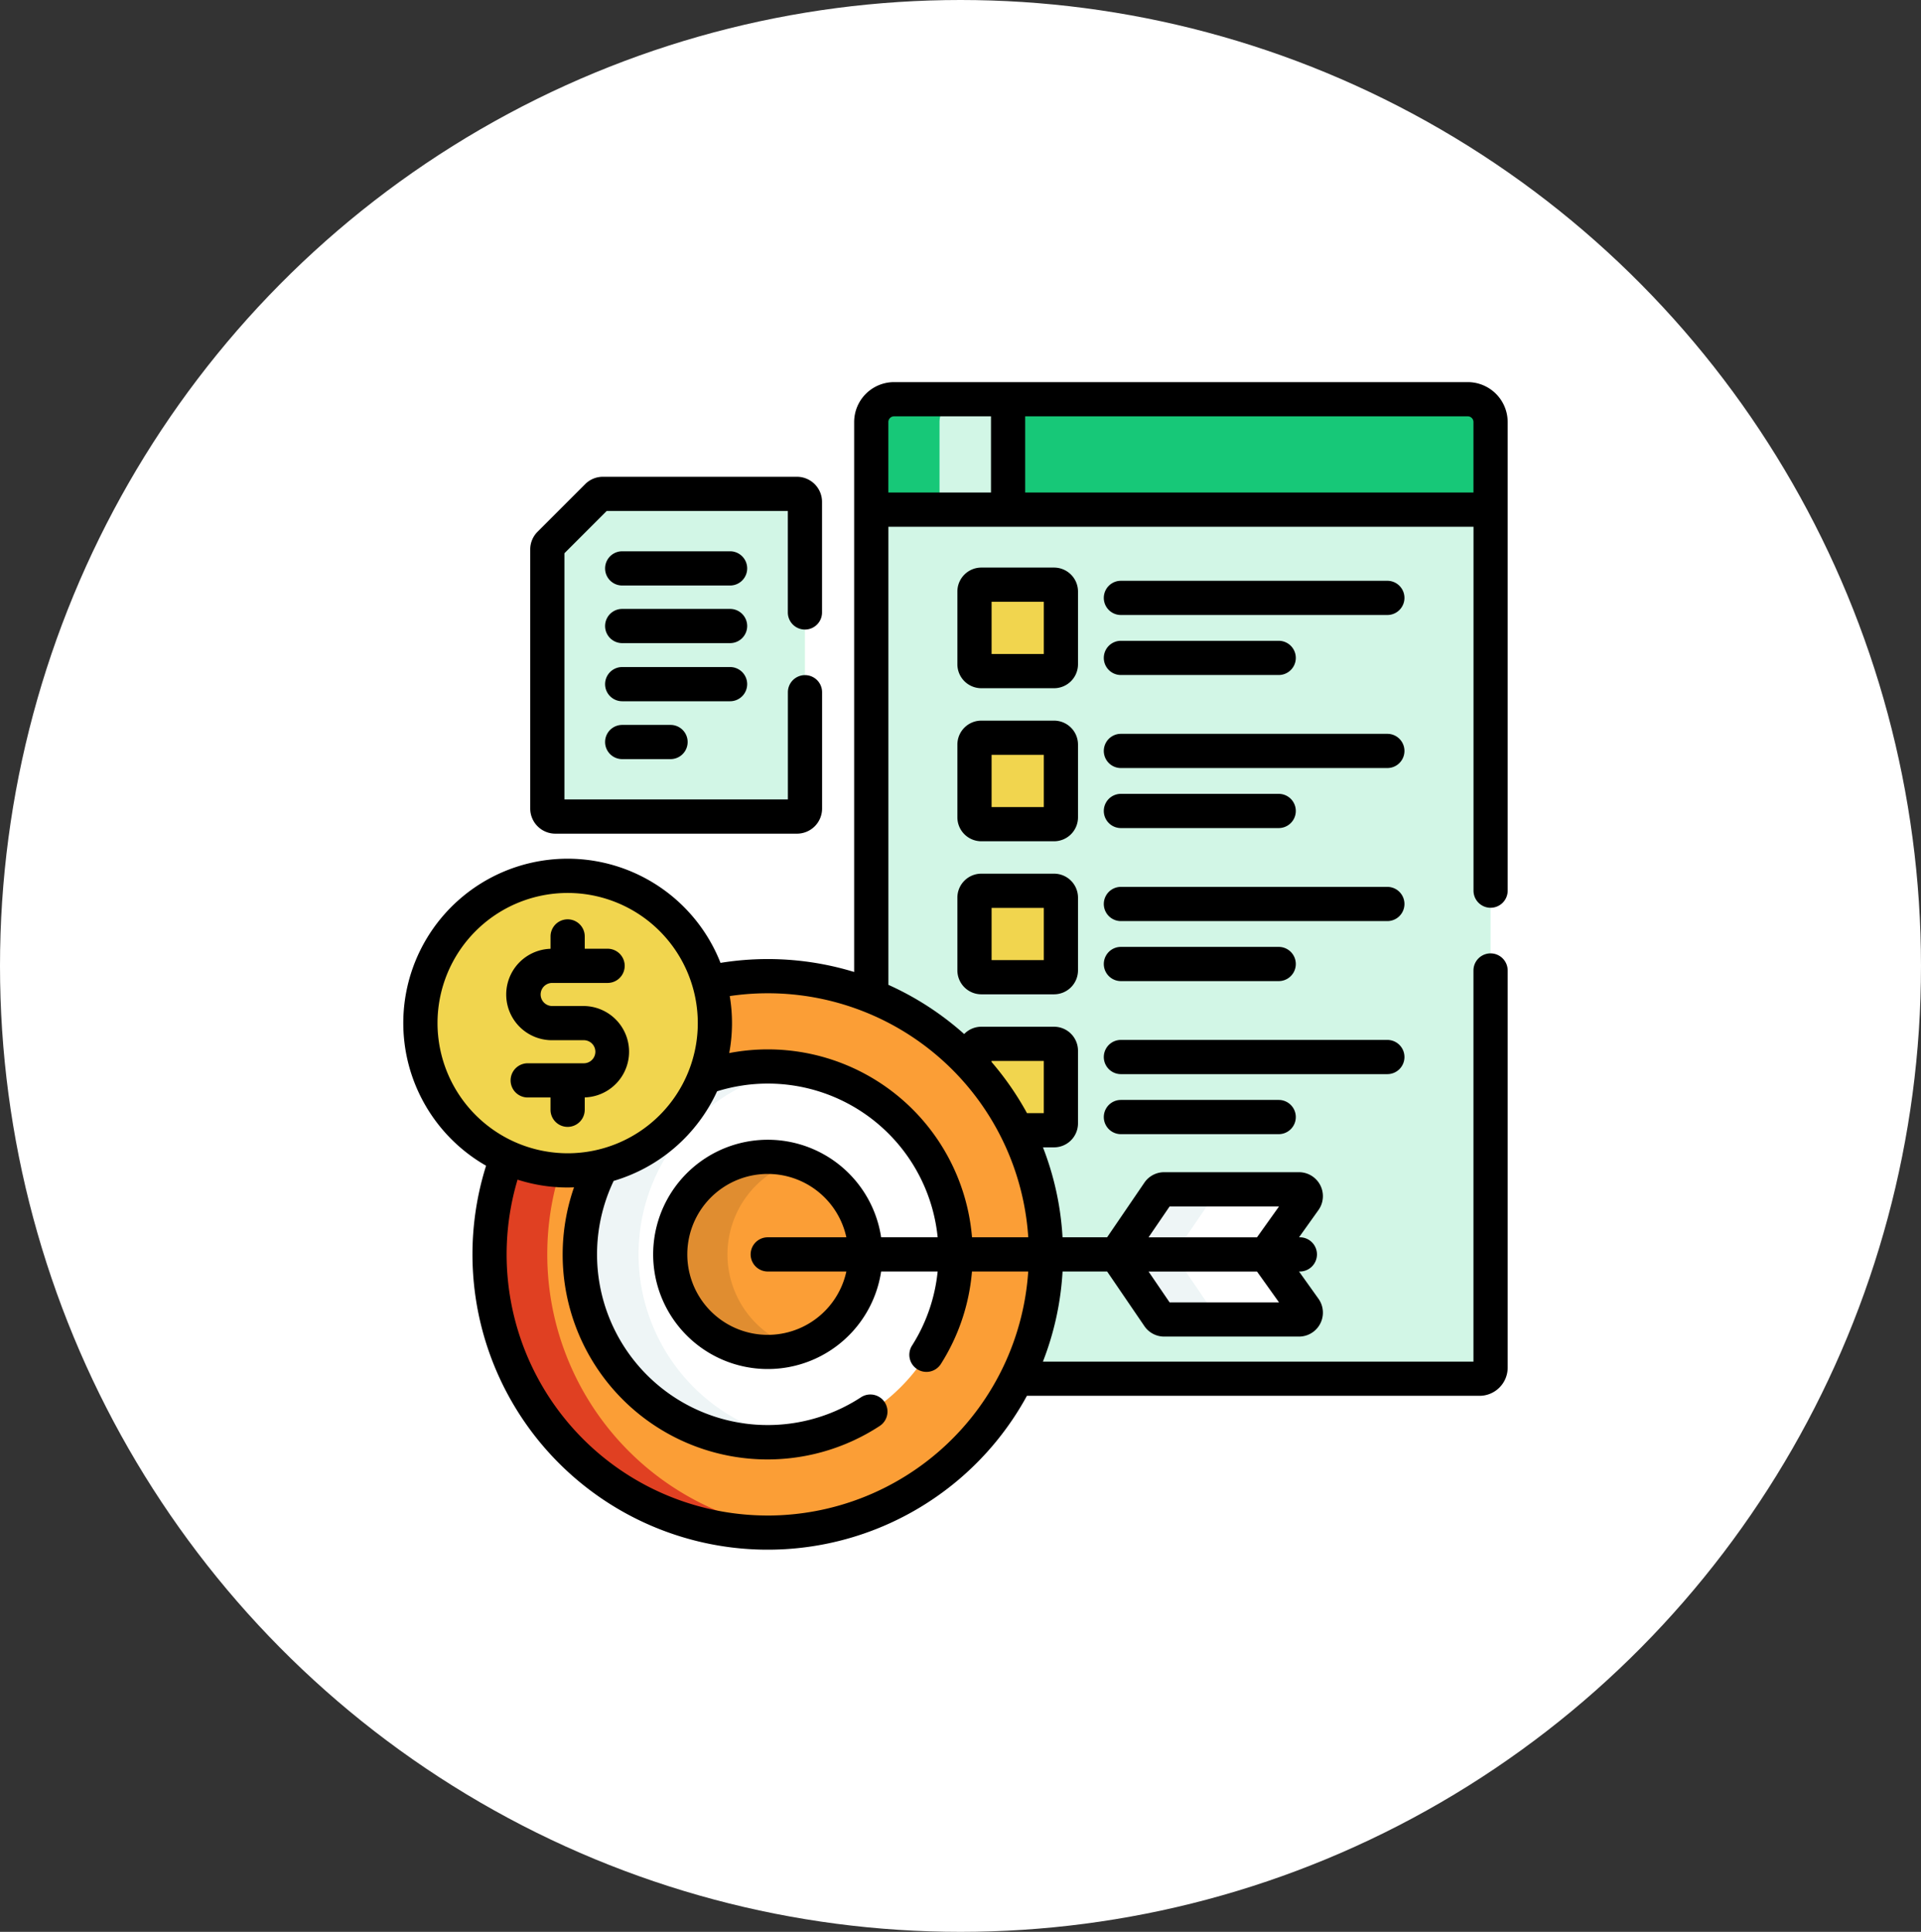 <svg xmlns="http://www.w3.org/2000/svg" width="181" height="182" viewBox="0 0 181 182">
  <rect x="0" y="0" width="181" height="182" fill="#333333" stroke="none"/>
  <g id="t5-ic2" transform="translate(-710 -867)">
    <ellipse id="Ellipse_4437" data-name="Ellipse 4437" cx="90.5" cy="91" rx="90.5" ry="91" transform="translate(710 867)" fill="#fff"/>
    <g id="target" transform="translate(734.165 903)">
      <g id="Group_96508" data-name="Group 96508" transform="translate(15.446 1.611)">
        <g id="Group_96497" data-name="Group 96497" transform="translate(42.48)">
          <path id="Path_140198" data-name="Path 140198" d="M277.2,54.926H219.275l-.215.214v45.826a26.228,26.228,0,0,1,13.7,36.05h43.612a1.04,1.04,0,0,0,1.04-1.04V55.14Z" transform="translate(-219.06 -44.737)" fill="#d2f6e6"/>
          <path id="Path_140199" data-name="Path 140199" d="M225.492,104.682V55.14l.215-.214h-6.432l-.215.214v45.826A26.192,26.192,0,0,1,225.492,104.682Z" transform="translate(-219.06 -44.737)" fill="#d2f6e6"/>
          <g id="Group_96483" data-name="Group 96483">
            <path id="Path_140200" data-name="Path 140200" d="M277.413,17.9H219.06V9.648A2.148,2.148,0,0,1,221.208,7.5h54.056a2.148,2.148,0,0,1,2.148,2.148Z" transform="translate(-219.06 -7.5)" fill="#17c878"/>
          </g>
          <g id="Group_96484" data-name="Group 96484">
            <path id="Path_140201" data-name="Path 140201" d="M221.208,7.5a2.148,2.148,0,0,0-2.148,2.148V17.9h12.892V7.5Z" transform="translate(-219.06 -7.5)" fill="#d2f6e6"/>
          </g>
          <g id="Group_96485" data-name="Group 96485">
            <path id="Path_140202" data-name="Path 140202" d="M227.641,7.5h-6.432a2.148,2.148,0,0,0-2.148,2.148V17.9h6.432V9.648A2.148,2.148,0,0,1,227.641,7.5Z" transform="translate(-219.06 -7.5)" fill="#17c878"/>
          </g>
          <g id="Group_96488" data-name="Group 96488" transform="translate(9.726 17.472)">
            <g id="Group_96486" data-name="Group 96486">
              <path id="Path_140203" data-name="Path 140203" d="M271.826,96.966h-6.853a.645.645,0,0,1-.645-.645V89.469a.645.645,0,0,1,.645-.645h6.853a.645.645,0,0,1,.645.645v6.853A.645.645,0,0,1,271.826,96.966Z" transform="translate(-264.328 -88.824)" fill="#f1d54e"/>
            </g>
            <g id="Group_96487" data-name="Group 96487">
              <path id="Path_140204" data-name="Path 140204" d="M267.932,96.322V89.469a.645.645,0,0,1,.645-.645h-3.6a.645.645,0,0,0-.645.645v6.853a.645.645,0,0,0,.645.645h3.6A.645.645,0,0,1,267.932,96.322Z" transform="translate(-264.328 -88.824)" fill="#f1d54e"/>
            </g>
          </g>
          <g id="Group_96491" data-name="Group 96491" transform="translate(9.726 31.891)">
            <g id="Group_96489" data-name="Group 96489">
              <path id="Path_140205" data-name="Path 140205" d="M271.826,164.078h-6.853a.645.645,0,0,1-.645-.645v-6.853a.645.645,0,0,1,.645-.645h6.853a.644.644,0,0,1,.645.645v6.853A.645.645,0,0,1,271.826,164.078Z" transform="translate(-264.328 -155.936)" fill="#f1d54e"/>
            </g>
            <g id="Group_96490" data-name="Group 96490">
              <path id="Path_140206" data-name="Path 140206" d="M267.932,163.434v-6.853a.644.644,0,0,1,.645-.645h-3.6a.645.645,0,0,0-.645.645v6.853a.645.645,0,0,0,.645.645h3.6A.645.645,0,0,1,267.932,163.434Z" transform="translate(-264.328 -155.936)" fill="#f1d54e"/>
            </g>
          </g>
          <g id="Group_96494" data-name="Group 96494" transform="translate(9.726 46.309)">
            <g id="Group_96492" data-name="Group 96492">
              <path id="Path_140207" data-name="Path 140207" d="M271.826,231.19h-6.853a.645.645,0,0,1-.645-.645v-6.853a.645.645,0,0,1,.645-.645h6.853a.645.645,0,0,1,.645.645v6.853A.645.645,0,0,1,271.826,231.19Z" transform="translate(-264.328 -223.048)" fill="#f1d54e"/>
            </g>
            <g id="Group_96493" data-name="Group 96493">
              <path id="Path_140208" data-name="Path 140208" d="M267.932,230.546v-6.853a.645.645,0,0,1,.645-.645h-3.6a.645.645,0,0,0-.645.645v6.853a.645.645,0,0,0,.645.645h3.6A.645.645,0,0,1,267.932,230.546Z" transform="translate(-264.328 -223.048)" fill="#f1d54e"/>
            </g>
          </g>
          <g id="Group_96496" data-name="Group 96496" transform="translate(9.726 60.728)">
            <path id="Path_140209" data-name="Path 140209" d="M271.826,290.159h-6.853a.645.645,0,0,0-.645.645v1.653a26.262,26.262,0,0,1,3.985,5.844h3.513a.644.644,0,0,0,.645-.645V290.8A.645.645,0,0,0,271.826,290.159Z" transform="translate(-264.328 -290.159)" fill="#f1d54e"/>
            <g id="Group_96495" data-name="Group 96495">
              <path id="Path_140210" data-name="Path 140210" d="M267.932,297.566V290.8a.645.645,0,0,1,.645-.645h-3.6a.645.645,0,0,0-.645.645v1.653A26.3,26.3,0,0,1,267.932,297.566Z" transform="translate(-264.328 -290.159)" fill="#f1d54e"/>
            </g>
          </g>
        </g>
        <g id="Group_96504" data-name="Group 96504" transform="translate(6.515 54.353)">
          <path id="Path_140211" data-name="Path 140211" d="M77.874,260.489a26.313,26.313,0,0,0-5.522.585A13.872,13.872,0,0,1,53.3,277.553a26.216,26.216,0,1,0,24.57-17.064Z" transform="translate(-51.662 -260.489)" fill="#fb9e36"/>
          <g id="Group_96498" data-name="Group 96498" transform="translate(0 17.064)">
            <path id="Path_140212" data-name="Path 140212" d="M57.1,349.063a26.2,26.2,0,0,1,1.222-7.932,13.794,13.794,0,0,1-5.022-1.216,26.226,26.226,0,0,0,24.57,35.36,26.468,26.468,0,0,0,2.721-.14A26.215,26.215,0,0,1,57.1,349.063Z" transform="translate(-51.661 -339.915)" fill="#e04022"/>
          </g>
          <path id="Path_140213" data-name="Path 140213" d="M108.976,300.1a17.616,17.616,0,0,0-5.961,1.035,13.9,13.9,0,0,1-9.671,8.371,17.7,17.7,0,1,0,15.632-9.407Z" transform="translate(-82.763 -291.591)" fill="#fff"/>
          <path id="Path_140214" data-name="Path 140214" d="M96.8,317.8a17.729,17.729,0,0,1,14.938-17.485,17.679,17.679,0,0,0-8.724.818,13.9,13.9,0,0,1-9.671,8.371,17.7,17.7,0,0,0,18.4,25.78A17.728,17.728,0,0,1,96.8,317.8Z" transform="translate(-82.763 -291.591)" fill="#eef5f6"/>
          <g id="Group_96499" data-name="Group 96499" transform="translate(59.042 20.08)">
            <path id="Path_140215" data-name="Path 140215" d="M343.7,353.952H331a.644.644,0,0,0-.532.281l-3.993,5.851,3.993,5.851a.644.644,0,0,0,.532.281h12.7a.645.645,0,0,0,.525-1.019l-3.649-5.113,3.649-5.113A.645.645,0,0,0,343.7,353.952Z" transform="translate(-326.474 -353.952)" fill="#fff"/>
          </g>
          <g id="Group_96500" data-name="Group 96500" transform="translate(59.042 20.08)">
            <path id="Path_140216" data-name="Path 140216" d="M343.7,353.952H331a.644.644,0,0,0-.532.281l-3.993,5.851,3.993,5.851a.644.644,0,0,0,.532.281h12.7a.645.645,0,0,0,.525-1.019l-3.649-5.113,3.649-5.113A.645.645,0,0,0,343.7,353.952Z" transform="translate(-326.474 -353.952)" fill="#fff"/>
          </g>
          <g id="Group_96501" data-name="Group 96501" transform="translate(59.042 20.08)">
            <path id="Path_140217" data-name="Path 140217" d="M335.915,365.934l-3.992-5.851,3.992-5.851a.645.645,0,0,1,.532-.281H331a.645.645,0,0,0-.532.281l-3.992,5.851,3.992,5.851a.645.645,0,0,0,.532.281h5.448A.644.644,0,0,1,335.915,365.934Z" transform="translate(-326.475 -353.951)" fill="#eef5f6"/>
          </g>
          <g id="Group_96502" data-name="Group 96502" transform="translate(17.021 17.021)">
            <circle id="Ellipse_4276" data-name="Ellipse 4276" cx="9.191" cy="9.191" r="9.191" fill="#fb9e36"/>
          </g>
          <g id="Group_96503" data-name="Group 96503" transform="translate(17.021 17.021)">
            <path id="Path_140218" data-name="Path 140218" d="M136.282,348.905a9.207,9.207,0,0,1,6.493-8.786,9.191,9.191,0,1,0,0,17.573A9.207,9.207,0,0,1,136.282,348.905Z" transform="translate(-130.886 -339.714)" fill="#e08d30"/>
          </g>
        </g>
        <g id="Group_96507" data-name="Group 96507" transform="translate(0 44.903)">
          <g id="Group_96505" data-name="Group 96505">
            <circle id="Ellipse_4277" data-name="Ellipse 4277" cx="13.874" cy="13.874" r="13.874" fill="#f1d54e"/>
          </g>
          <g id="Group_96506" data-name="Group 96506" transform="translate(0)">
            <path id="Path_140219" data-name="Path 140219" d="M28.568,230.376a13.877,13.877,0,0,1,10.257-13.395,13.874,13.874,0,1,0,0,26.789A13.878,13.878,0,0,1,28.568,230.376Z" transform="translate(-21.335 -216.502)" fill="#f1d54e"/>
          </g>
        </g>
      </g>
      <g id="Group_96512" data-name="Group 96512" transform="translate(27.406 10.527)">
        <g id="Group_96510" data-name="Group 96510" transform="translate(0 0)">
          <g id="Group_96509" data-name="Group 96509">
            <path id="Path_140220" data-name="Path 140220" d="M81.706,49.221l-4.485,4.485a.753.753,0,0,0-.221.533V78.647a.753.753,0,0,0,.753.753h22.765a.753.753,0,0,0,.753-.753V49.753a.753.753,0,0,0-.753-.753H82.239a.753.753,0,0,0-.533.221Z" transform="translate(-77 -49)" fill="#d2f6e6"/>
          </g>
        </g>
        <g id="Group_96511" data-name="Group 96511">
          <path id="Path_140221" data-name="Path 140221" d="M84.3,78.647V54.239a.754.754,0,0,1,.221-.533l4.485-4.485A.753.753,0,0,1,89.543,49h-7.3a.754.754,0,0,0-.533.221l-4.485,4.485a.753.753,0,0,0-.221.533V78.647a.753.753,0,0,0,.753.753h7.3a.753.753,0,0,1-.753-.753Z" transform="translate(-77 -49)" fill="#d2f6e6"/>
        </g>
      </g>
      <g id="Group_96513" data-name="Group 96513" transform="translate(13.835)">
        <path id="Path_140222" data-name="Path 140222" d="M116.279,49.521a1.611,1.611,0,0,0,1.611-1.611V3.76A3.764,3.764,0,0,0,114.131,0H60.075a3.764,3.764,0,0,0-3.76,3.76v51.81a27.834,27.834,0,0,0-12.592-.857A15.482,15.482,0,1,0,21.635,73.823,27.82,27.82,0,0,0,72.593,95.5h42.646a2.654,2.654,0,0,0,2.651-2.651V55.43a1.611,1.611,0,1,0-3.223,0V92.279H74.1a27.627,27.627,0,0,0,1.851-8.491h4.2l3.512,5.147a2.254,2.254,0,0,0,1.864.985h12.7a2.256,2.256,0,0,0,1.836-3.566l-1.831-2.566h.078a1.611,1.611,0,0,0,0-3.223h-.078L100.062,78a2.256,2.256,0,0,0-1.836-3.567h-12.7a2.254,2.254,0,0,0-1.864.984l-3.513,5.148h-4.2a27.632,27.632,0,0,0-1.844-8.473h1.044a2.258,2.258,0,0,0,2.256-2.256V62.984a2.258,2.258,0,0,0-2.256-2.256H68.3a2.248,2.248,0,0,0-1.619.689,27.907,27.907,0,0,0-7.139-4.635V13.627h55.13V47.91a1.611,1.611,0,0,0,1.611,1.611ZM86.039,86.7l-1.985-2.909H94.272L96.348,86.7Zm0-9.042H96.348l-2.076,2.909H84.054ZM17.058,60.388A12.262,12.262,0,1,1,29.32,72.65,12.276,12.276,0,0,1,17.058,60.388Zm31.116,46.389A24.6,24.6,0,0,1,24.6,75.135a15.423,15.423,0,0,0,4.719.738c.2,0,.4-.008.6-.015a19.3,19.3,0,0,0,28.806,22.48,1.611,1.611,0,1,0-1.766-2.7A16.079,16.079,0,0,1,33.656,75.251,15.553,15.553,0,0,0,43.4,66.811,16.084,16.084,0,0,1,64.183,80.565H58.856a10.8,10.8,0,1,0,0,3.223h5.326a16.013,16.013,0,0,1-2.416,6.982A1.611,1.611,0,1,0,64.486,92.5a19.227,19.227,0,0,0,2.93-8.71h5.3a24.631,24.631,0,0,1-24.547,22.989Zm0-22.989H55.58a7.58,7.58,0,1,1,0-3.223H48.174a1.611,1.611,0,1,0,0,3.223ZM69.263,63.95h4.919V68.87H72.6a27.951,27.951,0,0,0-3.34-4.822v-.1ZM72.72,80.565h-5.3A19.306,19.306,0,0,0,44.543,63.209a15.315,15.315,0,0,0,.049-5.37A24.59,24.59,0,0,1,72.72,80.565ZM69.207,10.4H59.538V3.76a.538.538,0,0,1,.537-.537h9.132V10.4Zm3.223,0V3.223h41.7a.538.538,0,0,1,.537.537V10.4Z" transform="translate(-13.835)"/>
        <path id="Path_140223" data-name="Path 140223" d="M347.76,87.114H322.655a1.611,1.611,0,0,0,0,3.223h25.105a1.611,1.611,0,1,0,0-3.223Z" transform="translate(-255.042 -68.398)"/>
        <path id="Path_140224" data-name="Path 140224" d="M322.655,116.655h14.869a1.611,1.611,0,1,0,0-3.223H322.655a1.611,1.611,0,1,0,0,3.223Z" transform="translate(-255.042 -89.062)"/>
        <path id="Path_140225" data-name="Path 140225" d="M347.76,154.226H322.655a1.611,1.611,0,0,0,0,3.223h25.105a1.611,1.611,0,1,0,0-3.223Z" transform="translate(-255.042 -121.092)"/>
        <path id="Path_140226" data-name="Path 140226" d="M322.655,183.767h14.869a1.611,1.611,0,0,0,0-3.223H322.655a1.611,1.611,0,0,0,0,3.223Z" transform="translate(-255.042 -141.755)"/>
        <path id="Path_140227" data-name="Path 140227" d="M347.76,221.337H322.655a1.611,1.611,0,0,0,0,3.223h25.105a1.611,1.611,0,1,0,0-3.223Z" transform="translate(-255.042 -173.784)"/>
        <path id="Path_140228" data-name="Path 140228" d="M322.655,250.879h14.869a1.611,1.611,0,1,0,0-3.223H322.655a1.611,1.611,0,1,0,0,3.223Z" transform="translate(-255.042 -194.449)"/>
        <path id="Path_140229" data-name="Path 140229" d="M268.193,83.58a2.258,2.258,0,0,0-2.256-2.256h-6.853a2.258,2.258,0,0,0-2.256,2.256v6.853a2.258,2.258,0,0,0,2.256,2.256h6.853a2.258,2.258,0,0,0,2.256-2.256Zm-3.223,5.886h-4.919V84.547h4.919Z" transform="translate(-204.622 -63.852)"/>
        <path id="Path_140230" data-name="Path 140230" d="M268.193,150.692a2.258,2.258,0,0,0-2.256-2.256h-6.853a2.258,2.258,0,0,0-2.256,2.256v6.853a2.258,2.258,0,0,0,2.256,2.256h6.853a2.258,2.258,0,0,0,2.256-2.256Zm-3.223,5.886h-4.919v-4.919h4.919Z" transform="translate(-204.622 -116.545)"/>
        <path id="Path_140231" data-name="Path 140231" d="M265.937,215.547h-6.853a2.258,2.258,0,0,0-2.256,2.256v6.853a2.258,2.258,0,0,0,2.256,2.256h6.853a2.258,2.258,0,0,0,2.256-2.256V217.8A2.258,2.258,0,0,0,265.937,215.547Zm-.967,8.142h-4.919V218.77h4.919Z" transform="translate(-204.622 -169.238)"/>
        <path id="Path_140232" data-name="Path 140232" d="M349.372,290.06a1.611,1.611,0,0,0-1.611-1.611H322.655a1.611,1.611,0,0,0,0,3.223h25.105A1.611,1.611,0,0,0,349.372,290.06Z" transform="translate(-255.042 -226.478)"/>
        <path id="Path_140233" data-name="Path 140233" d="M322.655,314.768a1.611,1.611,0,1,0,0,3.223h14.869a1.611,1.611,0,1,0,0-3.223Z" transform="translate(-255.042 -247.142)"/>
        <path id="Path_140234" data-name="Path 140234" d="M66.325,253.514V252.35a4.307,4.307,0,0,0-.121-8.612H63.223a1.087,1.087,0,0,1,0-2.173h5.254a1.611,1.611,0,0,0,0-3.223H66.325v-1.158a1.611,1.611,0,0,0-3.223,0v1.164a4.307,4.307,0,0,0,.121,8.612h2.982a1.087,1.087,0,1,1,0,2.173H60.951a1.611,1.611,0,0,0,0,3.223H63.1v1.158a1.611,1.611,0,0,0,3.223,0Z" transform="translate(-49.229 -184.962)"/>
        <path id="Path_140235" data-name="Path 140235" d="M71.865,75.123H94.63A2.368,2.368,0,0,0,97,72.758V61.8a1.611,1.611,0,1,0-3.223,0V71.9H72.723V48.705l3.983-3.983H93.772v9.561a1.611,1.611,0,1,0,3.223,0V43.865A2.368,2.368,0,0,0,94.63,41.5H76.35a2.351,2.351,0,0,0-1.672.693l-4.484,4.485A2.349,2.349,0,0,0,69.5,48.35V72.758A2.368,2.368,0,0,0,71.865,75.123Z" transform="translate(-57.541 -32.584)"/>
        <path id="Path_140236" data-name="Path 140236" d="M114.11,74.185H103.946a1.611,1.611,0,1,0,0,3.223H114.11a1.611,1.611,0,1,0,0-3.223Z" transform="translate(-83.321 -58.247)"/>
        <path id="Path_140237" data-name="Path 140237" d="M114.11,99.448H103.946a1.611,1.611,0,1,0,0,3.223H114.11a1.611,1.611,0,1,0,0-3.223Z" transform="translate(-83.321 -78.082)"/>
        <path id="Path_140238" data-name="Path 140238" d="M115.721,126.549a1.611,1.611,0,0,0-1.611-1.611H103.946a1.611,1.611,0,1,0,0,3.223H114.11A1.611,1.611,0,0,0,115.721,126.549Z" transform="translate(-83.321 -98.096)"/>
        <path id="Path_140239" data-name="Path 140239" d="M103.946,150.315a1.611,1.611,0,1,0,0,3.223H108.5a1.611,1.611,0,0,0,0-3.223Z" transform="translate(-83.321 -118.021)"/>
      </g>
    </g>
  </g>
</svg>
